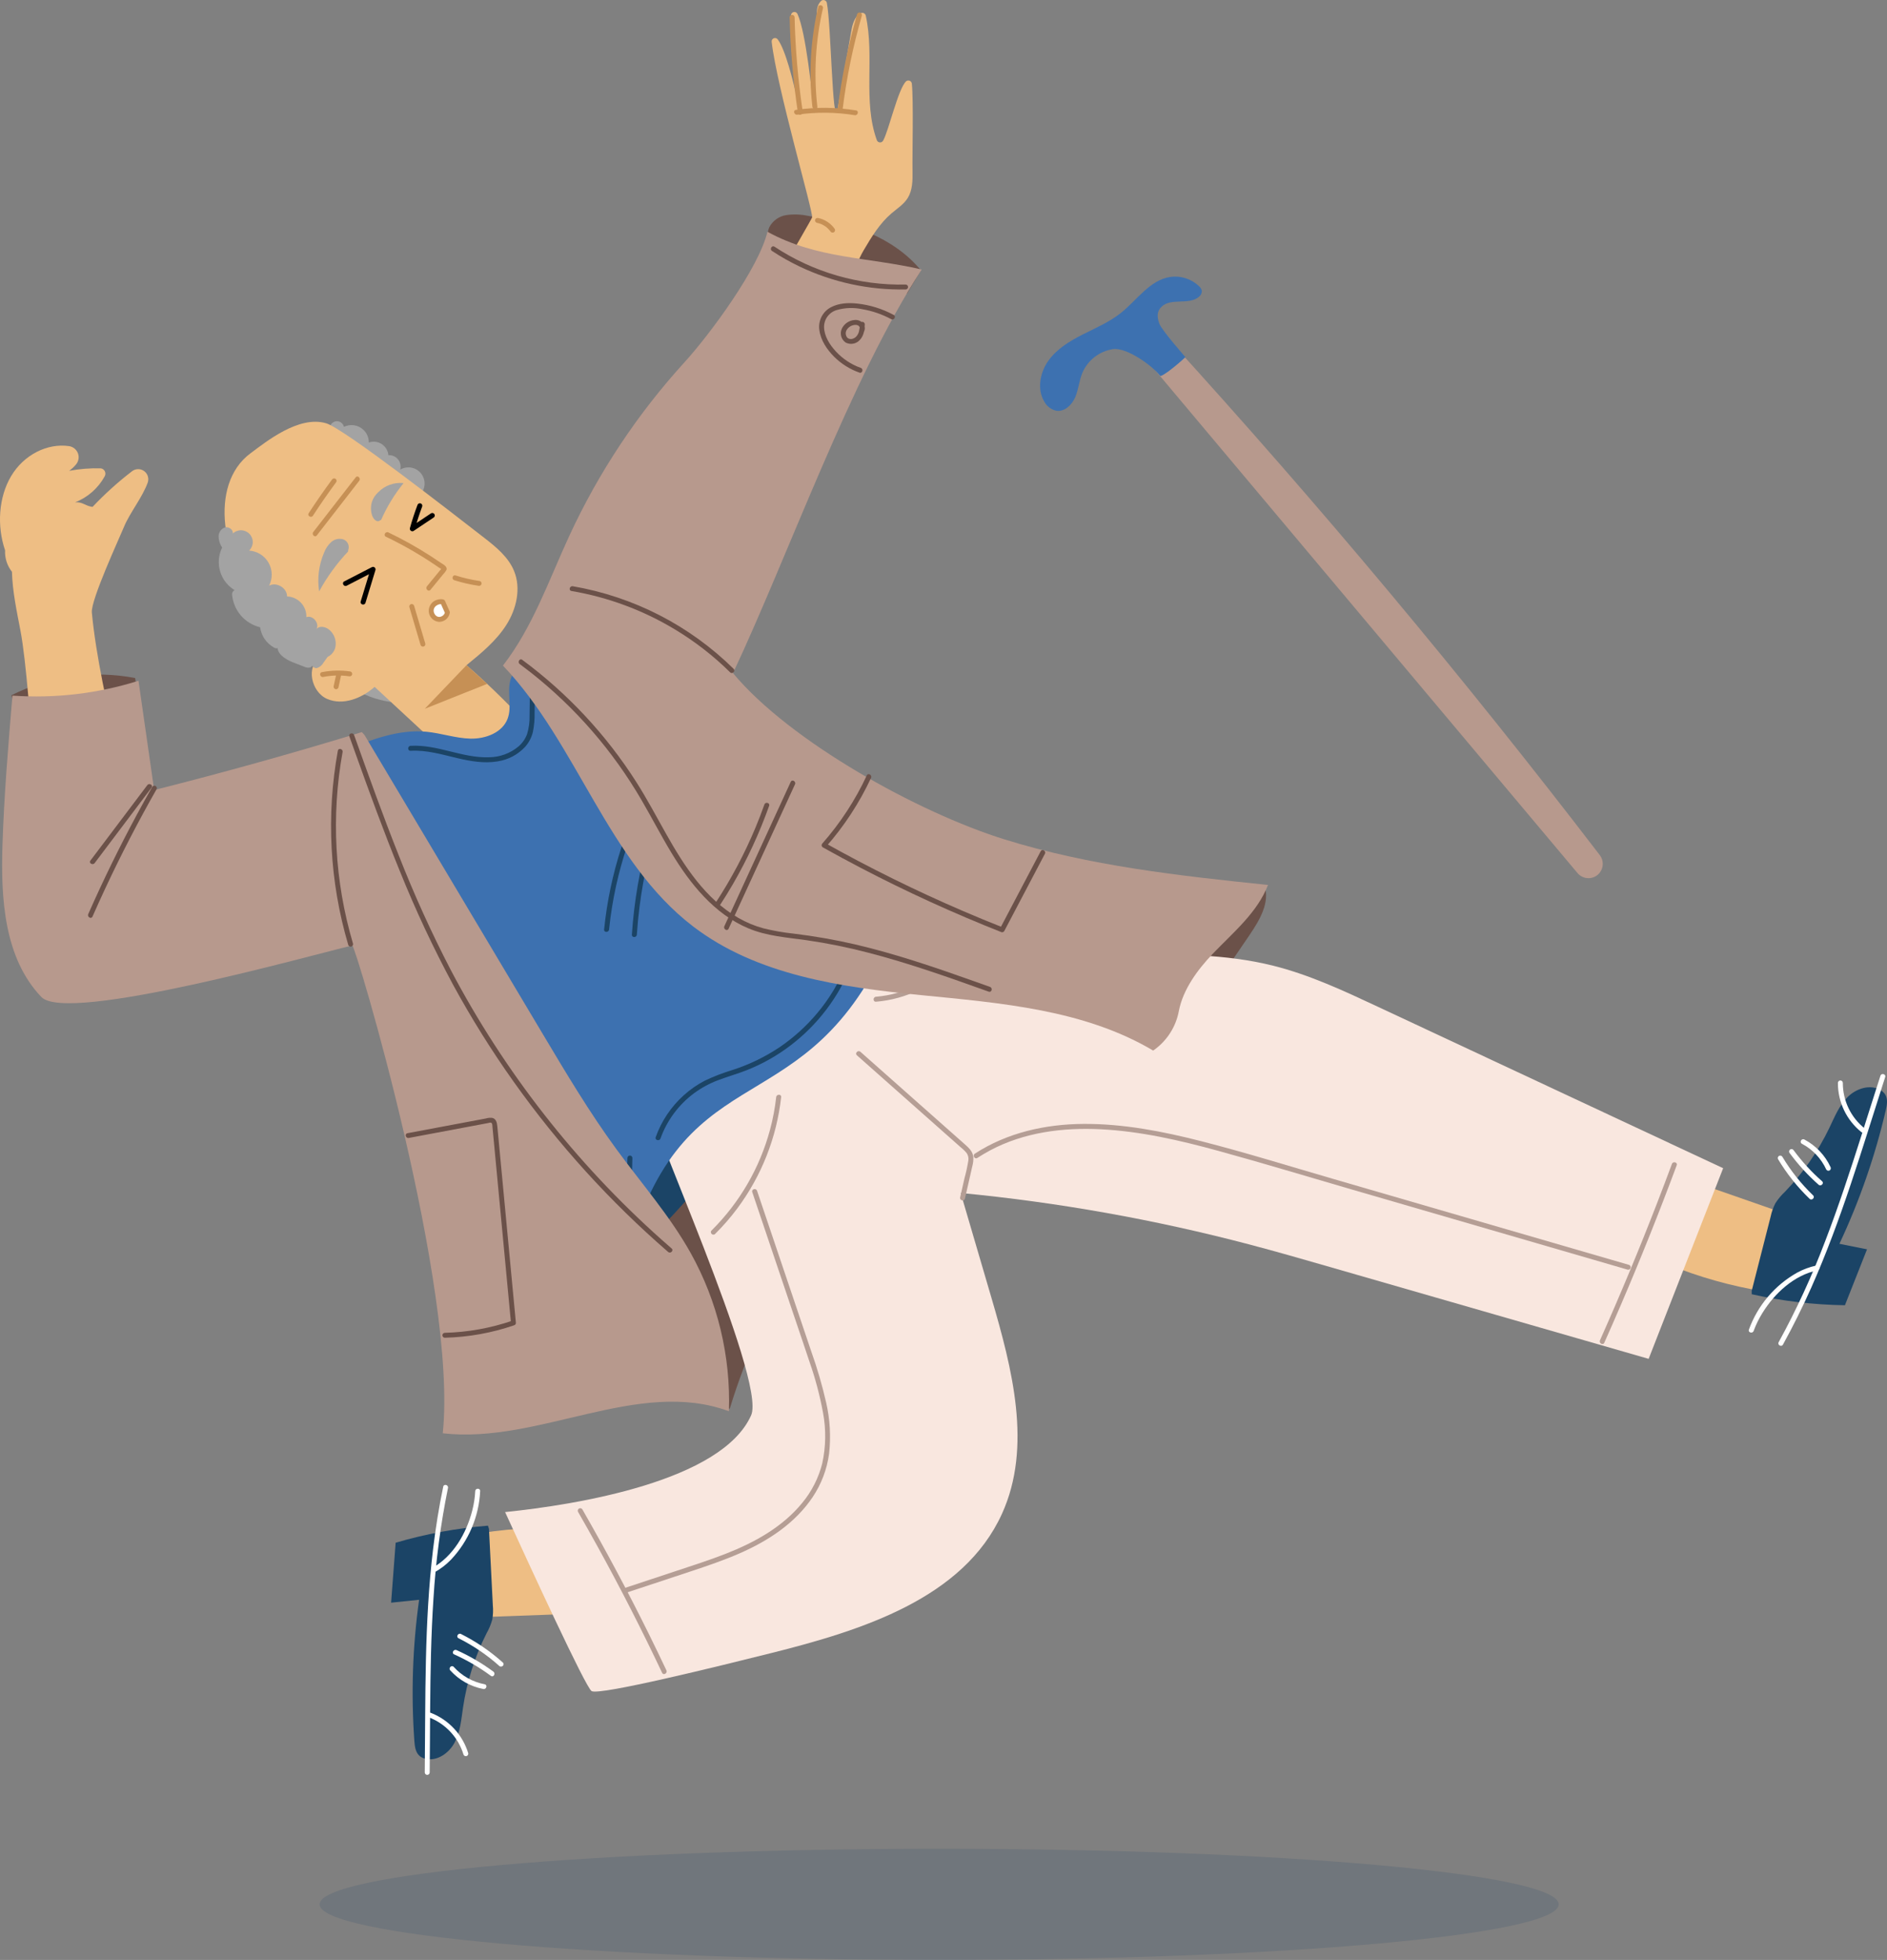<svg width="391" height="406" viewBox="0 0 391 406" fill="none" xmlns="http://www.w3.org/2000/svg">
<rect x="0" y="0" width="391" height="406" fill="#808080" stroke="none"/>
<g clip-path="url(#clip0_99_1125)">
<path d="M86.972 102.56C87.556 101.988 87.911 101.222 87.969 100.406C88.027 99.59 87.785 98.781 87.287 98.132C86.79 97.482 86.072 97.037 85.269 96.88C84.466 96.724 83.633 96.866 82.928 97.281C83.026 96.916 83.036 96.533 82.956 96.163C82.876 95.794 82.71 95.449 82.471 95.157C82.231 94.865 81.925 94.634 81.579 94.483C81.232 94.333 80.855 94.267 80.477 94.291C80.438 93.828 80.293 93.379 80.053 92.979C79.814 92.58 79.486 92.241 79.095 91.987C78.704 91.734 78.26 91.574 77.798 91.518C77.335 91.463 76.866 91.514 76.427 91.668C76.43 91.057 76.278 90.456 75.985 89.92C75.691 89.385 75.266 88.933 74.749 88.609C74.231 88.284 73.64 88.096 73.03 88.064C72.42 88.031 71.812 88.155 71.263 88.423C71.195 88.11 71.027 87.827 70.784 87.618C70.541 87.409 70.237 87.284 69.917 87.262C69.597 87.241 69.279 87.324 69.01 87.499C68.742 87.674 68.537 87.932 68.428 88.233C68.25 88.096 68.042 88.004 67.821 87.965C67.6 87.925 67.373 87.94 67.158 88.008C66.944 88.076 66.75 88.195 66.592 88.354C66.433 88.513 66.316 88.708 66.25 88.923C65.87 88.796 65.458 88.806 65.085 88.951C64.712 89.097 64.401 89.368 64.207 89.717C64.012 90.067 63.947 90.474 64.021 90.867C64.095 91.261 64.304 91.616 64.612 91.871C64.526 91.86 64.438 91.866 64.353 91.889C64.269 91.913 64.19 91.953 64.121 92.007C64.052 92.061 63.995 92.128 63.953 92.205C63.91 92.282 63.884 92.366 63.874 92.453C63.853 92.809 63.942 93.162 64.129 93.466C64.614 94.427 65.297 95.38 66.315 95.735C67.332 96.09 68.699 95.543 68.841 94.475C69.381 95.924 70.42 97.133 71.772 97.886C73.124 98.639 74.699 98.886 76.216 98.583C76.498 98.236 75.705 97.872 75.468 98.251C75.231 98.629 75.485 99.124 75.784 99.455C76.322 100.034 77.005 100.459 77.762 100.685C78.519 100.911 79.324 100.93 80.091 100.74C80.48 100.638 80.868 100.066 80.486 99.944C80.345 99.97 80.219 100.048 80.132 100.161C80.045 100.275 80.003 100.416 80.014 100.559C80.34 101.372 80.93 102.052 81.688 102.49C82.481 102.845 83.637 102.473 83.757 101.612C84.486 103.015 86.947 102.887 87.527 101.417L86.972 102.56Z" fill="#A3A3A3"/>
<path d="M262.011 183.435C263.184 186.955 260.997 190.627 258.909 193.693C254.585 200.042 250.262 206.39 245.938 212.738C238.791 206.383 230.917 200.896 222.479 196.392L262.011 183.435Z" fill="#6B5149"/>
<path d="M190.819 55.998C185.193 49.148 176.145 46.111 167.391 44.707C165.916 44.394 164.398 44.345 162.906 44.561C162.161 44.676 161.453 44.967 160.842 45.408C160.231 45.849 159.733 46.43 159.39 47.101C158.288 49.621 160.329 52.38 162.45 54.132C165.978 57.007 170.085 59.089 174.491 60.235C178.896 61.381 183.497 61.565 187.98 60.774L190.819 55.998Z" fill="#6B5149"/>
<path d="M28 140.451C19.296 138.791 10.287 140.046 2.368 144.021C2.63 145.113 2.891 146.204 3.152 147.296C3.158 147.487 3.203 147.674 3.286 147.847C3.369 148.019 3.488 148.171 3.634 148.295C3.78 148.418 3.95 148.509 4.134 148.562C4.317 148.616 4.51 148.629 4.699 148.603C12.752 149.231 21.069 149.828 28.712 147.219C28.932 147.144 29.224 147.087 29.357 147.278C29.489 147.469 29.03 147.671 29.072 147.442L28 140.451Z" fill="#6B5149"/>
<path d="M151.208 291.826C158.101 269.153 171.08 248.803 188.734 232.988C198.638 224.146 210.793 216.576 224.073 216.676C229.111 216.714 234.087 217.862 239.125 217.978C233.111 207.02 225.451 196.405 214.505 190.364C203.481 184.279 190.44 183.498 177.961 181.814C160.817 179.499 143.99 175.252 127.802 169.153C123.979 167.713 120.068 166.085 117.263 163.116C116.254 162.048 115.364 160.791 114.038 160.159C111.72 159.056 108.998 160.239 106.774 161.521C102.473 163.999 98.436 166.908 94.724 170.201C92.427 172.24 90.186 174.535 89.208 177.446C88.496 179.561 88.507 181.848 88.697 184.071C89.616 194.821 94.467 204.771 98.695 214.698C105.405 230.455 110.709 246.772 114.546 263.461C115.616 268.118 116.617 272.915 119.188 276.943C120.845 279.495 123.066 281.632 125.68 283.19C128.294 284.748 131.231 285.686 134.264 285.931L151.208 291.826Z" fill="#6B5149"/>
<path d="M86.629 145.179C82.844 146.06 78.892 145.357 75.269 143.745C71.644 142.133 68.317 139.643 65.166 136.906C67.703 132.41 70.671 128.171 74.027 124.248C75.87 130.778 81.876 133.891 85.223 139.437L86.629 145.179Z" fill="#A3A3A3"/>
<path d="M354.094 245.893C359.117 247.645 364.14 249.396 369.163 251.148C367.938 256.603 366.713 262.059 365.487 267.514C358.642 266.407 351.946 264.517 345.532 261.881C347.228 256.111 348.538 250.235 349.452 244.291L354.094 245.893Z" fill="#EEBE84"/>
<path d="M61.801 195.715C61.691 194.857 60.905 194.273 60.189 193.789C51.212 187.71 42.375 180.462 38.24 170.444C44.189 170.003 50.085 169.015 55.853 167.492C59.562 174.143 62.045 181.407 63.182 188.937C63.474 190.875 63.648 192.975 62.69 194.685L61.801 195.715Z" fill="#1B4466"/>
<path d="M113.239 334.499C107.923 334.69 102.606 334.882 97.29 335.073C96.449 329.546 95.608 324.018 94.768 318.49C101.548 317.037 108.473 316.367 115.407 316.494C115.923 322.485 116.838 328.436 118.146 334.305L113.239 334.499Z" fill="#EEBE84"/>
<path d="M129.572 261.601C140.764 251.149 150.665 239.396 159.064 226.591C154.055 216.856 147.719 207.863 140.238 199.868C134.033 212.631 130.195 226.414 128.912 240.546L129.572 261.601Z" fill="#1B4466"/>
<path d="M100.358 111.427C102.815 113.333 105.339 115.404 106.519 118.28C108.008 121.906 107.012 126.172 104.903 129.476C102.794 132.781 99.701 135.317 96.662 137.794C101.882 142.335 106.795 147.218 111.368 152.41C108.365 155.427 105.185 158.262 101.844 160.9C101.156 161.444 100.363 162.01 99.49 161.915C98.769 161.754 98.119 161.368 97.632 160.814C90.963 154.638 84.295 148.463 77.626 142.287C74.949 144.669 71.046 146.21 67.763 144.772C64.48 143.334 63.317 137.994 66.4 136.165C64.025 133.748 59.137 129.116 54.065 124.322C46.079 116.775 43.068 100.419 51.911 93.896C55.046 91.583 61.886 85.976 67.601 87.69C71.293 88.798 93.474 106.088 100.358 111.427Z" fill="#EEBE84"/>
<path d="M1.052 113.995C-0.651 109.006 -0.322 103.06 2.298 98.64C4.918 94.221 9.793 91.754 14.321 92.417C14.73 92.48 15.116 92.651 15.437 92.912C15.758 93.173 16.004 93.515 16.149 93.903C16.294 94.291 16.333 94.711 16.262 95.118C16.19 95.526 16.011 95.908 15.743 96.223C15.327 96.717 14.852 97.157 14.328 97.535C16.494 97.129 18.698 96.956 20.9 97.018C21.081 97.046 21.252 97.119 21.398 97.229C21.544 97.339 21.661 97.484 21.738 97.65C21.815 97.815 21.85 97.998 21.839 98.18C21.829 98.363 21.774 98.54 21.679 98.696C20.333 101.141 18.173 103.038 15.574 104.057C17.126 103.922 17.63 104.8 19.175 105.007C21.715 102.317 24.466 99.834 27.404 97.584C27.764 97.323 28.198 97.183 28.643 97.185C29.088 97.187 29.52 97.33 29.878 97.595C30.236 97.859 30.5 98.23 30.633 98.655C30.765 99.079 30.759 99.535 30.615 99.956C29.49 103.074 26.891 106.224 25.698 109.125C24.715 111.518 18.791 124.305 19.031 126.88C20.674 144.57 28.968 172.119 28.788 172.267C45.831 166.219 78.912 155.109 78.912 155.109C77.689 162.96 76.239 183.324 72.859 184.091C61.483 186.673 50.106 189.254 38.729 191.836C29.276 193.981 17.57 195.403 11.539 187.817C7.65 182.924 6.703 143.515 4.23 130.594C3.465 126.595 2.583 122.488 2.477 118.445C1.478 117.184 0.971 115.602 1.052 113.995Z" fill="#EEBE84"/>
<path d="M115.334 138.661C117.656 133.295 128.062 114.95 138.992 95.906C153.127 71.275 168.186 45.472 168.272 45.04C168.512 43.824 160.964 18.094 159.892 8.635C159.878 8.482 159.915 8.328 159.998 8.199C160.08 8.069 160.203 7.97 160.348 7.917C160.492 7.865 160.65 7.862 160.797 7.908C160.943 7.955 161.07 8.049 161.158 8.175C162.727 10.237 164.382 16.829 165.229 20.785C164.33 15.649 163.575 7.004 163.904 3.101C163.922 2.947 163.991 2.803 164.1 2.692C164.209 2.581 164.352 2.509 164.506 2.488C164.66 2.466 164.817 2.497 164.952 2.574C165.087 2.651 165.193 2.77 165.253 2.913C167.003 6.732 168.267 19.363 168.69 23.49C168.716 24.605 168.857 6.669 169.306 1.926C169.376 1.252 169.683 0.625 170.171 0.155C170.27 0.08 170.386 0.031 170.509 0.013C170.631 -0.005 170.757 0.009 170.873 0.053C170.989 0.097 171.091 0.17 171.171 0.266C171.251 0.361 171.305 0.474 171.328 0.596C172.203 4.967 172.479 26.355 173.496 22.905L176.477 5.973C176.723 4.674 177.329 3.101 178.437 2.701C178.535 2.668 178.639 2.656 178.743 2.666C178.846 2.676 178.946 2.708 179.036 2.759C179.127 2.81 179.205 2.879 179.267 2.963C179.328 3.046 179.372 3.142 179.394 3.243C181.267 11.736 178.742 20.9 181.682 29.02C181.726 29.148 181.805 29.261 181.91 29.346C182.015 29.431 182.142 29.485 182.277 29.501C182.411 29.517 182.547 29.494 182.67 29.436C182.792 29.378 182.895 29.286 182.967 29.172C184.131 27.198 186.076 18.435 187.736 16.856C187.837 16.767 187.96 16.708 188.092 16.686C188.225 16.663 188.361 16.677 188.486 16.726C188.611 16.776 188.719 16.859 188.8 16.967C188.88 17.074 188.93 17.202 188.942 17.336C189.308 21.066 189.017 31.759 189.082 35.495C189.115 37.407 189.08 39.424 188.085 41.022C187.262 42.343 185.889 43.201 184.705 44.214C182.272 46.293 180.588 49.085 178.961 51.839C174.438 59.493 171.256 80.509 161.739 103.228C154.439 120.656 141.413 139.016 133.291 153.54C131.814 156.181 112.881 144.33 115.334 138.661Z" fill="#EEBE84"/>
<path d="M134.052 227.261C133.162 229.505 158.933 285.774 155.64 293.178C149.57 306.825 119.525 311.711 104.66 313.225C109.802 324.445 121.351 349.575 122.585 350.312C124.192 351.271 149.205 345.09 159.785 342.439C178.511 337.748 199.625 331.153 207.614 313.585C213.944 299.668 209.723 283.471 205.421 268.801C203.301 261.576 201.182 254.351 199.063 247.126C219.298 249.066 239.343 252.643 258.999 257.822C264.525 259.279 270.016 260.861 275.507 262.443C297.542 268.791 319.576 275.139 341.611 281.487C346.757 268.323 351.903 255.16 357.049 241.996C333.168 230.832 309.287 219.667 285.405 208.503C278.401 205.228 271.343 201.934 263.842 200.053C253.855 197.549 243.426 197.632 233.13 197.73C213.297 197.918 193.464 198.106 173.631 198.294C173.631 198.294 134.677 225.687 134.052 227.261Z" fill="#F9E7DF"/>
<path d="M129.283 105.555C139.689 114.392 136.609 108.51 147.802 116.329C142.267 122.678 150.987 143.562 146.188 150.485C159.044 163.489 168.841 186.01 182.936 197.661C165.084 234.036 140.709 217.565 129.379 262.519C117.093 243.47 99.676 203.341 85.841 185.385C74.147 191.671 75.344 195.156 62.09 195.945C60.269 186.203 44.178 176.684 42.357 166.942C52.13 163.068 61.902 159.194 71.674 155.32C77.017 153.202 82.61 151.045 88.333 151.581C91.415 151.87 94.403 152.937 97.497 153.008C100.591 153.079 104.061 151.789 105.173 148.902C106.123 146.435 105.078 143.604 105.718 141.038C106.236 138.96 107.782 137.321 109.226 135.739C117.443 126.728 124.092 116.406 128.898 105.199L129.283 105.555Z" fill="#3D71B0"/>
<path d="M96.662 137.794L88.022 146.822L100.946 141.664L96.662 137.794Z" fill="#C69055"/>
<path d="M72.331 140.092C70.55 139.835 68.738 139.881 66.973 140.231C66.326 140.359 66.049 139.366 66.699 139.238C68.646 138.855 70.643 138.808 72.605 139.1C72.736 139.137 72.848 139.224 72.915 139.342C72.982 139.461 73 139.601 72.965 139.733C72.925 139.862 72.838 139.972 72.72 140.039C72.602 140.106 72.463 140.125 72.331 140.092Z" fill="#C69055"/>
<path d="M70.666 139.947C70.488 140.764 70.31 141.581 70.132 142.398C70.095 142.529 70.008 142.64 69.889 142.708C69.771 142.775 69.63 142.793 69.499 142.758C69.369 142.719 69.259 142.631 69.192 142.513C69.125 142.395 69.106 142.256 69.139 142.125L69.673 139.673C69.711 139.542 69.798 139.431 69.916 139.364C70.035 139.296 70.175 139.278 70.307 139.314C70.437 139.353 70.547 139.44 70.614 139.558C70.681 139.676 70.7 139.815 70.666 139.947Z" fill="#C69055"/>
<path d="M29.596 172.95C30.246 176.823 29.759 180.801 28.194 184.402C27.931 185.009 27.043 184.485 27.304 183.883C28.75 180.528 29.201 176.828 28.603 173.224C28.494 172.576 29.487 172.297 29.596 172.95Z" fill="#C69055"/>
<path d="M80.473 110.29C83.477 111.728 86.387 113.354 89.187 115.156C89.88 115.604 90.567 116.062 91.247 116.531C91.747 116.876 92.805 117.333 92.491 118.1C92.296 118.441 92.054 118.754 91.773 119.03C91.487 119.38 91.201 119.73 90.915 120.08C90.342 120.78 89.769 121.48 89.197 122.18C88.778 122.694 88.053 121.962 88.469 121.452C88.988 120.818 89.506 120.183 90.025 119.549C90.276 119.243 90.526 118.936 90.776 118.63C90.902 118.477 91.027 118.324 91.152 118.171C91.265 118.033 91.513 117.826 91.544 117.643C91.561 117.775 91.579 117.907 91.596 118.04C91.49 117.852 91.099 117.678 90.924 117.556C90.683 117.389 90.442 117.223 90.2 117.059C89.759 116.76 89.315 116.465 88.868 116.175C87.907 115.552 86.933 114.95 85.947 114.369C83.996 113.22 81.998 112.157 79.954 111.179C79.356 110.893 79.878 110.005 80.473 110.29Z" fill="#C69055"/>
<path d="M92.696 126.851C92.66 127.086 92.576 127.31 92.448 127.51C92.321 127.71 92.153 127.882 91.955 128.013C91.758 128.145 91.535 128.234 91.301 128.275C91.067 128.316 90.827 128.307 90.597 128.25C90.142 128.093 89.766 127.766 89.548 127.337C89.329 126.909 89.285 126.412 89.425 125.952C89.597 125.502 89.922 125.127 90.344 124.894C90.766 124.661 91.256 124.584 91.729 124.677L92.696 126.851Z" fill="white"/>
<path d="M93.212 126.851C93.147 127.398 92.881 127.902 92.467 128.266C92.052 128.629 91.518 128.827 90.967 128.821C90.416 128.781 89.897 128.543 89.507 128.153C89.116 127.762 88.879 127.244 88.84 126.693C88.806 126.146 88.96 125.604 89.277 125.158C89.594 124.711 90.055 124.386 90.583 124.238C90.844 124.155 91.117 124.116 91.391 124.122C91.675 124.13 92.022 124.155 92.178 124.427C92.278 124.601 92.346 124.803 92.427 124.986C92.665 125.521 92.903 126.056 93.142 126.591C93.206 126.71 93.223 126.849 93.189 126.98C93.155 127.111 93.072 127.224 92.957 127.295C92.839 127.363 92.698 127.382 92.567 127.347C92.435 127.313 92.322 127.228 92.252 127.111C91.93 126.386 91.607 125.661 91.285 124.937C91.387 125.015 91.49 125.094 91.592 125.173C91.561 125.167 91.529 125.16 91.496 125.155C91.521 125.159 91.588 125.16 91.488 125.157C91.423 125.154 91.359 125.15 91.294 125.151C91.237 125.153 91.181 125.156 91.124 125.163C91.041 125.172 91.199 125.148 91.117 125.166C91.077 125.174 91.037 125.181 90.998 125.191C90.942 125.204 90.888 125.22 90.833 125.238C90.802 125.248 90.772 125.26 90.742 125.271C90.663 125.3 90.805 125.24 90.73 125.276C90.612 125.332 90.5 125.397 90.393 125.47C90.324 125.517 90.445 125.426 90.381 125.478C90.356 125.498 90.331 125.519 90.307 125.541C90.265 125.579 90.225 125.618 90.186 125.659C90.173 125.674 90.059 125.816 90.113 125.741C90.071 125.8 90.032 125.861 89.997 125.924C89.985 125.946 89.921 126.082 89.956 125.997C89.932 126.057 89.911 126.117 89.895 126.179C89.886 126.211 89.855 126.376 89.869 126.272C89.861 126.334 89.857 126.397 89.857 126.459C89.856 126.522 89.861 126.584 89.865 126.646C89.866 126.668 89.882 126.745 89.865 126.649C89.87 126.68 89.876 126.711 89.882 126.742C89.894 126.795 89.908 126.848 89.925 126.901C89.934 126.931 89.945 126.96 89.955 126.99C89.961 127.009 90.005 127.105 89.965 127.02C90.017 127.126 90.075 127.228 90.141 127.325C90.185 127.393 90.094 127.271 90.145 127.333C90.159 127.351 90.175 127.369 90.19 127.387C90.236 127.439 90.287 127.487 90.338 127.535C90.347 127.545 90.422 127.607 90.375 127.569C90.328 127.532 90.405 127.59 90.416 127.598C90.461 127.628 90.507 127.656 90.555 127.682C90.582 127.697 90.61 127.711 90.638 127.724C90.556 127.685 90.626 127.719 90.645 127.725C90.713 127.746 90.78 127.764 90.849 127.782C90.927 127.802 90.769 127.776 90.85 127.784C90.874 127.786 90.897 127.788 90.92 127.79C90.983 127.793 91.044 127.789 91.106 127.789C91.126 127.789 91.209 127.778 91.109 127.792C91.139 127.787 91.17 127.781 91.201 127.775C91.262 127.762 91.322 127.746 91.382 127.727C91.412 127.717 91.441 127.706 91.47 127.695C91.382 127.728 91.48 127.691 91.498 127.681C91.561 127.649 91.623 127.616 91.682 127.577C91.709 127.56 91.734 127.543 91.76 127.525C91.701 127.566 91.758 127.527 91.785 127.503C91.838 127.457 91.888 127.409 91.936 127.357C91.957 127.334 91.977 127.311 91.996 127.287C91.963 127.327 91.978 127.314 91.999 127.28C92.036 127.22 92.073 127.162 92.105 127.101C92.112 127.088 92.149 127 92.126 127.057C92.103 127.117 92.144 127 92.147 126.988C92.156 126.959 92.164 126.929 92.171 126.899C92.177 126.874 92.194 126.74 92.182 126.851C92.186 126.715 92.241 126.587 92.337 126.491C92.433 126.395 92.561 126.34 92.697 126.336C92.833 126.337 92.964 126.391 93.06 126.488C93.156 126.584 93.211 126.715 93.212 126.851Z" fill="#C69055"/>
<path d="M74.738 124.597C75.428 122.33 76.119 120.063 76.809 117.796C77.061 117.99 77.314 118.184 77.566 118.378L71.843 121.328C71.254 121.631 70.733 120.743 71.323 120.439C73.231 119.456 75.138 118.472 77.046 117.489C77.135 117.44 77.236 117.419 77.336 117.426C77.437 117.434 77.534 117.471 77.614 117.533C77.694 117.594 77.754 117.678 77.788 117.773C77.822 117.869 77.826 117.972 77.802 118.07C77.112 120.337 76.422 122.604 75.731 124.871C75.539 125.503 74.544 125.233 74.738 124.597Z" fill="black"/>
<path d="M89.838 107.221C88.457 108.143 87.076 109.065 85.695 109.986C85.606 110.036 85.505 110.058 85.404 110.05C85.303 110.042 85.206 110.005 85.126 109.944C85.046 109.882 84.985 109.798 84.952 109.702C84.918 109.607 84.914 109.503 84.938 109.405C85.386 107.789 85.906 106.196 86.497 104.625C86.536 104.496 86.624 104.386 86.742 104.319C86.86 104.253 86.999 104.233 87.13 104.266C87.261 104.303 87.373 104.39 87.44 104.509C87.507 104.627 87.525 104.768 87.49 104.899C86.899 106.468 86.38 108.062 85.931 109.679C85.679 109.485 85.427 109.291 85.175 109.098C86.556 108.176 87.937 107.254 89.318 106.333C89.436 106.264 89.576 106.245 89.708 106.279C89.84 106.314 89.953 106.4 90.022 106.517C90.091 106.635 90.11 106.776 90.076 106.908C90.041 107.04 89.956 107.152 89.838 107.221Z" fill="black"/>
<path d="M72.129 114.239C69.781 116.726 67.763 119.506 66.126 122.509C65.711 119.791 66.065 117.012 67.147 114.484C67.465 113.638 67.979 112.88 68.648 112.272C68.986 111.973 69.396 111.768 69.838 111.676C70.28 111.584 70.738 111.608 71.168 111.748C71.588 111.909 71.927 112.231 72.111 112.641C72.295 113.052 72.309 113.519 72.15 113.94L72.129 114.239Z" fill="#A3A3A3"/>
<path d="M78.965 107.716C80.173 104.973 81.739 102.403 83.624 100.072C82.657 99.971 81.68 100.091 80.767 100.422C79.853 100.754 79.027 101.289 78.35 101.986C77.772 102.51 77.338 103.172 77.087 103.91C76.785 104.868 76.799 105.897 77.127 106.846C77.483 107.775 78.281 108.297 78.766 107.769L78.965 107.716Z" fill="#A3A3A3"/>
<path d="M177.107 23.86C173.163 23.22 169.145 23.185 165.19 23.755C164.542 23.848 164.262 22.857 164.916 22.762C169.052 22.162 173.256 22.197 177.381 22.867C178.034 22.973 177.757 23.965 177.107 23.86Z" fill="#C69055"/>
<path d="M172.072 47.94C172.049 47.907 172.026 47.874 172.002 47.842C171.992 47.829 171.925 47.744 171.979 47.812C171.934 47.756 171.888 47.7 171.84 47.645C171.74 47.53 171.635 47.419 171.524 47.314C171.413 47.208 171.298 47.108 171.178 47.013C171.109 46.958 171.272 47.081 171.148 46.991C171.122 46.972 171.096 46.953 171.07 46.934C171.004 46.887 170.937 46.842 170.87 46.799C170.748 46.721 170.623 46.648 170.494 46.58C170.423 46.543 170.351 46.507 170.278 46.473C170.249 46.459 170.22 46.446 170.19 46.433C170.05 46.37 170.24 46.452 170.158 46.419C169.866 46.302 169.564 46.213 169.257 46.152C169.125 46.115 169.014 46.028 168.946 45.909C168.879 45.791 168.861 45.65 168.897 45.519C168.936 45.389 169.024 45.279 169.141 45.212C169.259 45.145 169.399 45.126 169.53 45.159C170.921 45.448 172.148 46.257 172.961 47.42C173.03 47.538 173.049 47.679 173.014 47.81C172.979 47.942 172.894 48.055 172.777 48.125C172.658 48.19 172.519 48.207 172.387 48.173C172.256 48.139 172.143 48.055 172.072 47.94Z" fill="#C69055"/>
<path d="M178.582 3.227C176.766 9.532 175.441 15.968 174.619 22.477C174.537 23.126 173.506 23.134 173.589 22.477C174.416 15.876 175.753 9.348 177.589 2.953C177.629 2.825 177.717 2.719 177.834 2.655C177.951 2.591 178.089 2.575 178.218 2.61C178.346 2.646 178.456 2.73 178.524 2.845C178.592 2.96 178.613 3.097 178.582 3.227Z" fill="#C69055"/>
<path d="M170.519 1.72C168.98 8.399 168.587 15.291 169.358 22.101C169.432 22.759 168.401 22.753 168.328 22.101C167.554 15.198 167.959 8.214 169.526 1.446C169.675 0.801 170.669 1.074 170.519 1.72Z" fill="#C69055"/>
<path d="M164.649 3.58C164.797 10.125 165.359 16.655 166.331 23.129C166.428 23.777 165.436 24.057 165.338 23.403C164.348 16.838 163.774 10.217 163.619 3.58C163.624 3.447 163.68 3.32 163.776 3.228C163.872 3.135 164.001 3.083 164.134 3.083C164.268 3.083 164.396 3.135 164.492 3.228C164.588 3.32 164.644 3.447 164.649 3.58Z" fill="#C69055"/>
<path d="M147.873 97.258C147.902 98.632 147.605 99.993 147.007 101.231C146.408 102.468 145.525 103.546 144.43 104.376C144.312 104.444 144.172 104.463 144.04 104.428C143.908 104.394 143.795 104.309 143.725 104.191C143.66 104.073 143.642 103.934 143.676 103.802C143.711 103.671 143.794 103.558 143.91 103.487C144.852 102.751 145.609 101.804 146.118 100.722C146.628 99.64 146.876 98.454 146.843 97.258C146.848 97.125 146.904 96.999 147 96.906C147.096 96.813 147.224 96.761 147.358 96.761C147.491 96.761 147.62 96.813 147.716 96.906C147.812 96.999 147.868 97.125 147.873 97.258Z" fill="#C69055"/>
<path d="M137.126 168.164C134.91 174.554 133.363 181.158 132.511 187.868C132.27 189.777 132.086 191.693 131.959 193.614C131.915 194.272 130.885 194.276 130.929 193.614C131.382 186.8 132.539 180.052 134.382 173.476C134.91 171.597 135.494 169.735 136.133 167.89C136.348 167.268 137.344 167.535 137.126 168.164Z" fill="#1B4466"/>
<path d="M131.388 171.268C129.298 176.579 127.775 182.097 126.846 187.729C126.582 189.329 126.369 190.937 126.206 192.551C126.139 193.204 125.109 193.211 125.176 192.551C125.757 186.799 126.949 181.126 128.731 175.626C129.238 174.065 129.793 172.521 130.395 170.994C130.635 170.384 131.631 170.65 131.388 171.268Z" fill="#1B4466"/>
<path d="M124.415 127.773C128.213 130.537 132.066 133.241 135.785 136.112C138.955 138.56 142.004 141.218 144.415 144.44C145.777 146.246 146.867 148.243 147.649 150.366C147.876 150.99 146.881 151.258 146.656 150.64C143.892 143.048 136.893 138.121 130.622 133.557C128.38 131.925 126.137 130.294 123.895 128.662C123.365 128.276 123.878 127.383 124.415 127.773Z" fill="#1B4466"/>
<path d="M73.587 162.705C75.897 165.676 77.224 169.199 78.992 172.487C79.837 174.045 80.817 175.525 81.921 176.911C82.993 178.269 84.116 179.588 85.113 181.003C86.255 182.542 87.093 184.284 87.582 186.136C87.736 186.78 86.743 187.055 86.589 186.41C85.804 183.117 83.502 180.537 81.445 177.957C80.335 176.602 79.335 175.16 78.454 173.645C77.557 172.055 76.797 170.394 75.995 168.756C75.134 166.879 74.084 165.095 72.859 163.432C72.457 162.916 73.181 162.182 73.587 162.705Z" fill="#1B4466"/>
<path d="M48.117 167.273C50.632 170.707 53.313 174.01 56.16 177.183C58.784 180.105 61.656 182.814 64.132 185.866C65.508 187.519 66.685 189.327 67.639 191.255C67.923 191.85 67.036 192.373 66.749 191.775C65.079 188.284 62.485 185.394 59.84 182.614C57.003 179.633 54.209 176.629 51.601 173.443C50.092 171.599 48.634 169.716 47.227 167.792C46.835 167.257 47.729 166.743 48.117 167.273Z" fill="#1B4466"/>
<path d="M110.889 138.585C110.85 141.571 110.811 144.557 110.772 147.542C110.809 148.907 110.693 150.271 110.425 151.609C110.15 152.746 109.605 153.801 108.836 154.683C107.33 156.316 105.313 157.387 103.116 157.719C100.313 158.192 97.469 157.688 94.736 157.043C91.558 156.293 88.378 155.335 85.076 155.527C84.414 155.566 84.416 154.536 85.076 154.498C90.654 154.173 95.821 157.086 101.382 156.867C103.608 156.84 105.755 156.043 107.46 154.612C108.248 153.924 108.852 153.049 109.216 152.068C109.592 150.835 109.766 149.549 109.731 148.261C109.789 145.036 109.817 141.81 109.859 138.585C109.864 138.452 109.92 138.325 110.016 138.232C110.112 138.14 110.241 138.088 110.374 138.088C110.508 138.088 110.636 138.14 110.732 138.232C110.828 138.325 110.885 138.452 110.889 138.585Z" fill="#1B4466"/>
<path d="M176.351 200.071C173.741 206.603 169.405 212.302 163.805 216.561C161.023 218.686 157.958 220.415 154.7 221.698C152.738 222.469 150.703 223.031 148.735 223.786C146.988 224.449 145.339 225.344 143.833 226.449C140.631 228.822 138.204 232.09 136.858 235.84C136.638 236.46 135.643 236.193 135.865 235.566C137.053 232.23 139.056 229.242 141.692 226.876C143.019 225.681 144.494 224.661 146.081 223.841C147.954 222.953 149.892 222.208 151.878 221.614C155.325 220.497 158.599 218.905 161.606 216.884C164.496 214.909 167.101 212.545 169.347 209.859C171.875 206.848 173.905 203.451 175.358 199.798C175.599 199.188 176.595 199.454 176.351 200.071Z" fill="#1B4466"/>
<path d="M131.037 239.866C130.934 243.956 130.831 248.045 130.727 252.134C130.723 252.267 130.666 252.393 130.57 252.486C130.474 252.579 130.346 252.631 130.212 252.631C130.079 252.631 129.95 252.579 129.854 252.486C129.758 252.393 129.702 252.267 129.697 252.134C129.801 248.045 129.904 243.956 130.007 239.866C130.012 239.733 130.068 239.607 130.164 239.514C130.261 239.421 130.389 239.369 130.522 239.369C130.656 239.369 130.784 239.421 130.88 239.514C130.976 239.607 131.033 239.733 131.037 239.866Z" fill="#1B4466"/>
<path d="M347.426 241.384C343.832 251.073 339.996 260.668 335.917 270.168C334.769 272.841 333.603 275.504 332.418 278.16C332.148 278.764 331.26 278.241 331.528 277.64C335.703 268.284 339.641 258.826 343.342 249.268C344.391 246.556 345.422 243.837 346.433 241.11C346.661 240.494 347.657 240.761 347.426 241.384Z" fill="#B59E95"/>
<path d="M178.286 217.881C182.382 221.509 186.477 225.137 190.573 228.765C192.62 230.579 194.668 232.393 196.716 234.207C197.74 235.115 198.764 236.022 199.788 236.928C200.663 237.704 201.567 238.463 201.683 239.706C201.71 240.345 201.637 240.985 201.465 241.602C201.294 242.365 201.119 243.127 200.945 243.89C200.611 245.361 200.277 246.832 199.943 248.303C199.796 248.949 198.803 248.675 198.95 248.029L199.841 244.106C200.174 242.899 200.442 241.674 200.644 240.438C200.736 239.908 200.625 239.362 200.334 238.909C199.96 238.443 199.532 238.022 199.059 237.657C198.078 236.787 197.097 235.918 196.116 235.049C192.148 231.534 188.181 228.019 184.213 224.505C181.994 222.539 179.776 220.574 177.558 218.609C177.061 218.169 177.791 217.443 178.286 217.881Z" fill="#B59E95"/>
<path d="M161.861 227.272C160.933 235.633 157.793 243.595 152.765 250.339C151.368 252.211 149.833 253.975 148.172 255.617C147.7 256.083 146.972 255.356 147.444 254.889C153.255 249.124 157.435 241.923 159.557 234.019C160.153 231.806 160.579 229.55 160.831 227.272C160.903 226.621 161.933 226.614 161.861 227.272Z" fill="#B59E95"/>
<path d="M197.891 199.484C193.639 204.129 187.787 206.995 181.51 207.506C180.849 207.561 180.853 206.531 181.51 206.476C187.515 205.968 193.106 203.21 197.162 198.756C197.611 198.266 198.337 198.995 197.891 199.484Z" fill="#B59E95"/>
<path d="M156.868 246.675C159.363 254.068 161.858 261.46 164.353 268.852C165.601 272.548 166.849 276.245 168.096 279.941C169.334 283.407 170.365 286.944 171.182 290.533C171.987 294.008 172.193 297.595 171.792 301.139C171.359 304.363 170.189 307.445 168.374 310.146C164.757 315.536 159.185 319.181 153.325 321.748C150.031 323.191 146.625 324.35 143.214 325.481C139.569 326.69 135.923 327.897 132.277 329.102C131.36 329.405 130.443 329.709 129.526 330.012C128.895 330.221 128.624 329.227 129.252 329.019C132.893 327.814 136.534 326.609 140.175 325.404C143.55 324.287 146.941 323.202 150.255 321.91C156.267 319.566 162.123 316.373 166.253 311.293C168.215 308.916 169.622 306.133 170.374 303.146C171.135 299.681 171.187 296.098 170.53 292.613C169.872 289.049 168.94 285.542 167.742 282.122C166.557 278.539 165.332 274.968 164.125 271.392C161.676 264.135 159.226 256.877 156.776 249.62C156.476 248.73 156.175 247.839 155.875 246.949C155.662 246.32 156.657 246.05 156.868 246.675Z" fill="#B59E95"/>
<path d="M120.665 312.665C125.538 321.145 130.142 329.77 134.478 338.542C135.701 341.019 136.903 343.506 138.082 346.004C138.364 346.6 137.476 347.123 137.193 346.524C133.016 337.682 128.566 328.976 123.842 320.406C122.508 317.987 121.153 315.58 119.776 313.185C119.712 313.067 119.697 312.93 119.733 312.801C119.769 312.673 119.854 312.563 119.969 312.496C120.085 312.428 120.222 312.408 120.351 312.44C120.481 312.472 120.594 312.553 120.665 312.665Z" fill="#B59E95"/>
<path d="M337.258 263.009C327.726 260.24 318.194 257.47 308.663 254.701C299.088 251.919 289.513 249.137 279.937 246.356C270.767 243.691 261.619 240.92 252.409 238.393C244.465 236.213 236.346 234.345 228.093 233.928C220.219 233.531 212.152 234.563 205.124 238.322C204.234 238.799 203.367 239.316 202.52 239.865C201.963 240.227 201.446 239.336 202 238.976C208.697 234.631 216.591 232.868 224.506 232.818C232.751 232.765 240.942 234.364 248.9 236.397C258.022 238.727 267.031 241.534 276.071 244.16C285.689 246.954 295.307 249.749 304.925 252.543C314.586 255.35 324.248 258.157 333.909 260.964C335.117 261.314 336.324 261.665 337.532 262.016C337.66 262.056 337.767 262.144 337.83 262.261C337.894 262.378 337.91 262.516 337.875 262.645C337.839 262.773 337.755 262.883 337.64 262.951C337.525 263.019 337.388 263.04 337.258 263.009Z" fill="#B59E95"/>
<path opacity="0.16" d="M66.23 394.488C66.23 400.846 123.703 406 194.6 406C265.497 406 322.971 400.846 322.971 394.488C322.971 388.131 265.498 382.977 194.6 382.977C123.703 382.977 66.23 388.131 66.23 394.488Z" fill="#1B4466"/>
<path d="M362.964 267.401C364.27 262.284 365.577 257.167 366.884 252.05C367.086 251.08 367.418 250.14 367.869 249.257C368.43 248.383 369.098 247.581 369.857 246.872C373.615 242.976 376.724 238.503 379.064 233.623C380.141 231.374 381.094 228.985 382.864 227.228C384.634 225.472 387.526 224.536 389.663 225.822C390.036 226.035 390.357 226.331 390.6 226.686C391.221 227.643 390.998 228.897 390.739 230.008C388.517 239.534 385.3 248.801 381.139 257.654C383.046 258.035 384.953 258.415 386.859 258.796C385.333 262.659 383.808 266.521 382.282 270.384C375.783 270.285 369.311 269.52 362.968 268.101L362.964 267.401Z" fill="#1B4466"/>
<path d="M390.622 223.114C388.234 230.521 385.956 237.965 383.478 245.344C381.046 252.585 378.41 259.763 375.302 266.744C373.515 270.758 371.56 274.69 369.437 278.542C369.118 279.116 368.237 278.602 368.556 278.028C372.261 271.263 375.49 264.248 378.218 257.034C380.967 249.881 383.352 242.596 385.677 235.297C386.998 231.146 388.301 226.989 389.638 222.842C389.838 222.22 390.824 222.486 390.622 223.114Z" fill="white"/>
<path d="M374.96 248.332C372.43 245.899 370.234 243.142 368.43 240.132C368.367 240.016 368.352 239.88 368.388 239.752C368.424 239.625 368.508 239.517 368.622 239.45C368.736 239.383 368.872 239.363 369.001 239.395C369.129 239.426 369.24 239.506 369.311 239.618C371.071 242.552 373.213 245.24 375.681 247.611C376.156 248.066 375.434 248.787 374.96 248.332Z" fill="white"/>
<path d="M376.824 245.414C374.576 243.43 372.549 241.21 370.777 238.792C370.71 238.675 370.692 238.537 370.726 238.406C370.76 238.276 370.844 238.164 370.96 238.095C371.078 238.03 371.216 238.012 371.346 238.046C371.476 238.08 371.588 238.163 371.658 238.278C373.384 240.621 375.358 242.772 377.546 244.693C378.039 245.127 377.316 245.846 376.824 245.414Z" fill="white"/>
<path d="M378.415 242.268C377.365 239.982 375.59 238.106 373.365 236.93C372.784 236.623 373.299 235.743 373.88 236.049C376.26 237.309 378.161 239.312 379.296 241.753C379.36 241.871 379.377 242.009 379.343 242.139C379.309 242.268 379.227 242.38 379.113 242.451C378.996 242.518 378.857 242.537 378.726 242.502C378.596 242.468 378.484 242.384 378.415 242.268Z" fill="white"/>
<path d="M385.686 234.511C384.161 233.285 382.932 231.732 382.091 229.966C381.25 228.201 380.819 226.268 380.828 224.313C380.833 224.18 380.889 224.055 380.984 223.963C381.079 223.871 381.206 223.82 381.338 223.82C381.471 223.82 381.598 223.871 381.693 223.963C381.788 224.055 381.844 224.18 381.848 224.313C381.841 226.134 382.248 227.933 383.038 229.575C383.827 231.216 384.979 232.657 386.407 233.789C386.922 234.197 386.195 234.914 385.686 234.511Z" fill="white"/>
<path d="M376.613 263.142C371.763 264.147 367.729 267.874 365.19 271.983C364.457 273.157 363.846 274.403 363.367 275.701C363.145 276.313 362.159 276.049 362.384 275.43C364.193 270.439 367.728 266.259 372.35 263.644C373.602 262.958 374.946 262.458 376.342 262.159C376.982 262.026 377.256 263.008 376.613 263.142Z" fill="white"/>
<path d="M101.317 316.708C101.584 321.982 101.851 327.256 102.118 332.53C102.212 333.517 102.174 334.513 102.004 335.49C101.727 336.491 101.327 337.454 100.811 338.356C98.376 343.189 96.731 348.382 95.94 353.736C95.577 356.202 95.375 358.767 94.204 360.968C93.034 363.169 90.548 364.919 88.126 364.323C87.707 364.229 87.313 364.042 86.976 363.775C86.099 363.045 85.941 361.78 85.859 360.643C85.16 350.886 85.49 341.083 86.842 331.395C84.908 331.596 82.974 331.796 81.04 331.997C81.354 327.856 81.667 323.715 81.981 319.574C88.218 317.745 94.626 316.561 101.105 316.041L101.317 316.708Z" fill="#1B4466"/>
<path d="M88.013 367.177C88.1 359.413 88.071 351.647 88.252 343.884C88.431 336.207 88.821 328.528 89.737 320.9C90.258 316.56 90.946 312.24 91.84 307.96C91.974 307.318 92.957 307.59 92.824 308.231C91.293 315.77 90.289 323.407 89.82 331.085C89.309 338.737 89.187 346.407 89.129 354.074C89.095 358.442 89.082 362.809 89.033 367.177C89.028 367.309 88.972 367.435 88.877 367.526C88.782 367.618 88.655 367.67 88.523 367.67C88.39 367.67 88.263 367.618 88.168 367.526C88.073 367.435 88.017 367.309 88.013 367.177Z" fill="white"/>
<path d="M95.524 338.482C98.66 340.059 101.573 342.045 104.186 344.387C104.676 344.826 103.953 345.545 103.465 345.108C100.913 342.827 98.07 340.896 95.01 339.363C94.423 339.068 94.939 338.188 95.524 338.482Z" fill="white"/>
<path d="M94.607 341.821C97.303 343.03 99.862 344.526 102.237 346.282C102.76 346.668 102.251 347.553 101.723 347.162C99.347 345.406 96.789 343.911 94.093 342.702C93.495 342.434 94.013 341.555 94.607 341.821Z" fill="white"/>
<path d="M94.017 345.301C95.7 347.17 97.952 348.433 100.425 348.896C101.07 349.017 100.797 350 100.154 349.879C97.509 349.374 95.101 348.02 93.296 346.022C92.857 345.535 93.577 344.812 94.017 345.301Z" fill="white"/>
<path d="M89.251 354.806C91.094 355.521 92.751 356.645 94.096 358.093C95.442 359.541 96.441 361.276 97.017 363.166C97.048 363.294 97.028 363.43 96.96 363.544C96.893 363.658 96.784 363.741 96.657 363.776C96.529 363.811 96.393 363.796 96.277 363.732C96.16 363.669 96.073 363.563 96.034 363.437C95.509 361.714 94.602 360.131 93.381 358.807C92.16 357.483 90.655 356.452 88.98 355.789C88.374 355.555 88.637 354.569 89.251 354.806Z" fill="white"/>
<path d="M89.558 324.803C93.901 322.405 96.641 317.623 97.846 312.941C98.192 311.613 98.402 310.253 98.473 308.882C98.504 308.229 99.525 308.225 99.493 308.882C99.239 314.196 97.088 319.242 93.43 323.106C92.442 324.123 91.311 324.991 90.073 325.684C89.498 326.001 88.983 325.121 89.558 324.803Z" fill="white"/>
<path d="M75.535 152.27C87.882 172.973 100.23 193.677 112.577 214.381C117.382 222.437 122.196 230.507 127.739 238.075C132.952 245.191 138.82 251.88 143.123 259.58C148.689 269.579 151.425 280.904 151.036 292.34C132.222 285.374 111.676 299.188 91.743 296.904C94.891 266.938 73.641 195.713 72.993 195.862C65.171 197.659 13.951 212.152 8.568 206.529C0.86 198.476 0.153 186.161 0.513 175.021C0.847 164.694 1.713 154.392 2.579 144.096C11.4 144.718 20.26 143.676 28.696 141.023C29.779 148.569 30.862 156.115 31.945 163.66C46.388 160.019 60.734 156.017 74.982 151.655L75.535 152.27Z" fill="#B7998D"/>
<path d="M238.947 217.626C224.634 209.134 207.36 207.776 190.797 206.136C174.234 204.496 156.852 202.03 143.631 191.924C125.816 178.308 119.686 154.102 104.21 137.879C110.403 129.905 113.733 120.154 117.968 110.99C124.04 97.86 132.088 85.737 141.832 75.043C147.091 69.274 157.195 55.599 159.023 48.011C169.3 53.645 179.567 53.185 190.986 55.829C176.227 78.46 163.385 114.995 151.882 139.441C163.74 153.683 190.345 168.33 208.041 173.849C225.737 179.368 244.302 181.412 262.74 183.318C260.528 189.054 255.531 193.147 251.279 197.589C248.091 200.921 245.124 205.009 244.273 209.402C243.68 212.632 241.866 215.51 239.208 217.44L238.947 217.626Z" fill="#B7998D"/>
<path d="M216.513 176.86C213.693 182.189 210.886 187.524 208.092 192.866C208.035 192.963 207.948 193.038 207.844 193.08C207.74 193.123 207.625 193.13 207.516 193.1C197.606 189.186 187.906 184.757 178.457 179.833C175.783 178.439 173.13 177.005 170.499 175.532C170.432 175.491 170.376 175.437 170.334 175.372C170.291 175.307 170.264 175.233 170.254 175.156C170.244 175.079 170.252 175.001 170.276 174.928C170.301 174.854 170.341 174.787 170.395 174.731C174.123 170.494 177.225 165.744 179.605 160.627C179.882 160.033 180.761 160.55 180.486 161.142C178.063 166.335 174.907 171.154 171.117 175.452L171.013 174.651C180.273 179.833 189.796 184.53 199.545 188.72C202.275 189.894 205.023 191.026 207.787 192.117C207.595 192.195 207.403 192.273 207.211 192.351C210.005 187.009 212.812 181.674 215.632 176.346C215.939 175.765 216.82 176.28 216.513 176.86Z" fill="#6B5149"/>
<path d="M151.292 139.274C147.818 135.843 143.944 132.84 139.754 130.33C133.195 126.388 125.956 123.706 118.411 122.425C117.765 122.315 118.039 121.332 118.682 121.441C131.281 123.605 142.914 129.577 152.013 138.553C152.481 139.015 151.76 139.736 151.292 139.274Z" fill="#6B5149"/>
<path d="M70.989 155.779C68.594 168.997 69.333 182.591 73.145 195.471C73.176 195.6 73.155 195.735 73.088 195.849C73.021 195.963 72.912 196.046 72.784 196.082C72.657 196.117 72.52 196.101 72.404 196.038C72.288 195.974 72.201 195.869 72.162 195.742C68.303 182.684 67.565 168.904 70.005 155.508C70.122 154.864 71.105 155.137 70.989 155.779Z" fill="#6B5149"/>
<path d="M84.429 234.745C88.376 234.004 92.322 233.262 96.269 232.521C97.263 232.334 98.256 232.148 99.25 231.961C99.719 231.873 100.188 231.785 100.658 231.697C101.097 231.561 101.56 231.519 102.016 231.572C102.844 231.776 102.986 232.641 103.055 233.361C103.152 234.374 103.248 235.386 103.342 236.399C104.099 244.418 104.857 252.436 105.614 260.455C106.042 264.984 106.47 269.514 106.898 274.044C106.897 274.155 106.86 274.263 106.793 274.352C106.725 274.44 106.631 274.505 106.524 274.535C101.895 276.121 97.051 276.991 92.16 277.115C92.028 277.111 91.903 277.055 91.811 276.96C91.719 276.865 91.668 276.738 91.668 276.606C91.668 276.473 91.719 276.346 91.811 276.251C91.903 276.156 92.028 276.1 92.16 276.096C96.96 275.97 101.712 275.113 106.252 273.552C106.128 273.716 106.003 273.88 105.878 274.044C105.147 266.307 104.416 258.57 103.685 250.833C103.321 246.978 102.957 243.124 102.593 239.269C102.412 237.356 102.231 235.443 102.051 233.53C102.028 233.288 102.052 232.705 101.787 232.575C101.617 232.491 101.264 232.617 101.094 232.649C100.846 232.695 100.597 232.742 100.349 232.789C99.411 232.965 98.472 233.141 97.534 233.318C93.256 234.121 88.978 234.925 84.7 235.728C84.058 235.849 83.783 234.866 84.429 234.745Z" fill="#6B5149"/>
<path d="M184.665 66.117C182.795 65.108 180.772 64.411 178.677 64.053C176.949 63.677 175.155 63.73 173.452 64.206C172.678 64.413 171.995 64.869 171.506 65.503C171.017 66.137 170.751 66.914 170.749 67.714C170.766 69.63 171.927 71.42 173.183 72.785C174.601 74.329 176.375 75.504 178.352 76.205C178.967 76.422 178.702 77.408 178.081 77.189C176.105 76.497 174.31 75.37 172.829 73.891C171.349 72.404 170.057 70.507 169.781 68.386C169.636 67.444 169.789 66.481 170.219 65.632C170.649 64.782 171.334 64.087 172.178 63.646C173.831 62.774 175.794 62.687 177.616 62.884C180.266 63.171 182.835 63.97 185.18 65.236C185.758 65.548 185.244 66.428 184.665 66.117Z" fill="#6B5149"/>
<path d="M179.188 67.162C179.168 68.303 178.99 69.557 178.164 70.416C177.804 70.822 177.319 71.096 176.785 71.194C176.251 71.292 175.7 71.208 175.219 70.956C174.773 70.646 174.45 70.189 174.305 69.665C174.161 69.141 174.205 68.584 174.429 68.089C174.673 67.581 175.047 67.146 175.514 66.83C175.981 66.514 176.523 66.327 177.086 66.288C177.42 66.252 177.759 66.301 178.069 66.431C178.38 66.561 178.652 66.767 178.862 67.031C179.052 67.274 179.165 67.569 179.189 67.877C179.212 68.185 179.144 68.493 178.992 68.762C178.922 68.874 178.81 68.954 178.682 68.985C178.553 69.017 178.417 68.997 178.303 68.93C178.189 68.863 178.105 68.755 178.069 68.627C178.033 68.5 178.049 68.364 178.111 68.247C178.116 68.24 178.181 68.098 178.148 68.191C178.161 68.152 178.172 68.112 178.179 68.072C178.195 67.995 178.192 68.176 178.179 68.037C178.18 68.046 178.169 67.885 178.178 67.957C178.156 67.826 178.102 67.702 178.02 67.597C178.06 67.647 177.948 67.525 177.958 67.534C177.955 67.531 177.829 67.433 177.903 67.484C177.841 67.443 177.775 67.407 177.707 67.377C177.519 67.307 177.316 67.282 177.117 67.306C176.755 67.338 176.407 67.459 176.104 67.658C175.801 67.857 175.553 68.129 175.38 68.448C175.251 68.714 175.209 69.015 175.263 69.306C175.283 69.4 175.309 69.493 175.343 69.583C175.376 69.67 175.288 69.487 175.363 69.628C175.384 69.666 175.403 69.704 175.425 69.742C175.447 69.779 175.47 69.815 175.494 69.85C175.576 69.97 175.439 69.807 175.543 69.907C175.567 69.931 175.59 69.957 175.615 69.981C175.639 70.005 175.665 70.027 175.691 70.049C175.656 70.022 175.663 70.026 175.712 70.062C175.954 70.216 176.247 70.269 176.527 70.21C176.851 70.143 177.149 69.984 177.385 69.753C177.689 69.434 177.902 69.04 178 68.611C178.116 68.137 178.172 67.65 178.168 67.162C178.172 67.03 178.228 66.905 178.323 66.813C178.418 66.721 178.545 66.67 178.678 66.67C178.81 66.67 178.937 66.721 179.032 66.813C179.127 66.905 179.183 67.03 179.188 67.162Z" fill="#6B5149"/>
<path d="M187.664 59.964C180.046 60.109 172.5 58.473 165.627 55.186C163.669 54.249 161.777 53.18 159.965 51.986C159.419 51.626 159.93 50.743 160.48 51.105C168.533 56.42 178.016 59.154 187.664 58.944C187.796 58.949 187.921 59.005 188.013 59.1C188.105 59.195 188.156 59.322 188.156 59.454C188.156 59.586 188.105 59.713 188.013 59.809C187.921 59.904 187.796 59.959 187.664 59.964Z" fill="#6B5149"/>
<path d="M32.431 163.508C28.64 170.172 25.117 176.98 21.863 183.93C20.941 185.9 20.042 187.881 19.166 189.871C18.901 190.47 18.022 189.952 18.285 189.356C21.377 182.341 24.744 175.455 28.387 168.7C29.42 166.786 30.474 164.884 31.55 162.993C31.621 162.882 31.732 162.802 31.861 162.77C31.99 162.739 32.125 162.759 32.24 162.825C32.354 162.892 32.438 163.001 32.474 163.128C32.509 163.255 32.494 163.392 32.431 163.508Z" fill="#6B5149"/>
<path d="M31.405 163.155C27.475 168.366 23.544 173.576 19.613 178.787C19.223 179.304 18.337 178.797 18.732 178.272C22.663 173.062 26.594 167.851 30.525 162.641C30.915 162.123 31.801 162.631 31.405 163.155Z" fill="#6B5149"/>
<path d="M73.375 152.266C76.344 160.568 79.315 168.872 82.575 177.066C85.766 185.215 89.384 193.19 93.414 200.958C104.484 221.992 119.239 240.871 136.978 256.698C137.702 257.344 138.432 257.985 139.166 258.62C139.663 259.051 138.939 259.769 138.444 259.341C132.435 254.136 126.743 248.575 121.4 242.689C116.07 236.813 111.092 230.628 106.493 224.165C101.883 217.688 97.666 210.941 93.864 203.96C89.778 196.361 86.113 188.543 82.885 180.542C79.518 172.319 76.484 163.965 73.488 155.601C73.122 154.58 72.757 153.559 72.392 152.537C72.17 151.918 73.155 151.651 73.375 152.266Z" fill="#6B5149"/>
<path d="M108.205 136.679C117.58 143.601 125.598 152.191 131.859 162.018C134.075 165.499 136.003 169.149 138.027 172.743C141.786 179.418 146.168 186.214 152.976 190.135C154.615 191.082 156.37 191.812 158.198 192.306C160.263 192.817 162.361 193.185 164.476 193.405C168.753 193.923 173 194.668 177.198 195.635C185.667 197.617 193.907 200.443 202.094 203.353C203.11 203.715 204.127 204.077 205.143 204.441C205.756 204.66 205.492 205.645 204.871 205.424C196.628 202.479 188.367 199.532 179.883 197.346C175.687 196.248 171.433 195.387 167.14 194.768C163.038 194.192 158.862 193.916 155.003 192.28C147.986 189.304 143.028 183.102 139.178 176.751C136.988 173.138 135.055 169.378 132.925 165.73C127.014 155.569 119.24 146.612 110.01 139.33C109.246 138.727 108.473 138.137 107.691 137.559C107.169 137.173 107.677 136.288 108.205 136.679Z" fill="#6B5149"/>
<path d="M164.729 162.471C161.16 170.232 157.591 177.994 154.021 185.755C153.005 187.965 151.988 190.175 150.972 192.385C150.698 192.98 149.818 192.463 150.091 191.87C153.66 184.109 157.23 176.348 160.799 168.587C161.816 166.377 162.832 164.167 163.848 161.957C164.122 161.361 165.002 161.879 164.729 162.471Z" fill="#6B5149"/>
<path d="M159.372 166.926C157.375 172.543 154.867 177.966 151.878 183.125C151.019 184.606 150.121 186.063 149.184 187.497C148.827 188.044 147.943 187.534 148.303 186.982C151.533 182.044 154.3 176.819 156.571 171.374C157.218 169.817 157.824 168.244 158.389 166.655C158.607 166.041 159.593 166.306 159.372 166.926Z" fill="#6B5149"/>
<path d="M331.496 177.149C303.204 140.238 273.375 104.574 242.01 70.157L236.43 73.202L326.874 180.859C327.153 181.191 327.502 181.458 327.895 181.64C328.289 181.823 328.718 181.917 329.151 181.916C329.585 181.915 330.014 181.818 330.406 181.633C330.799 181.449 331.146 181.18 331.423 180.846C331.852 180.329 332.093 179.682 332.107 179.011C332.12 178.339 331.905 177.683 331.496 177.149Z" fill="#B7998D"/>
<path d="M240.216 67.023C239.739 65.653 239.663 64.492 240.723 63.502C242.698 61.657 246.323 63.24 248.399 61.51C248.602 61.365 248.765 61.172 248.874 60.949C248.984 60.725 249.036 60.478 249.027 60.229C248.941 59.855 248.734 59.52 248.437 59.275C247.657 58.531 246.719 57.972 245.692 57.642C244.665 57.311 243.577 57.217 242.509 57.367C238.256 57.996 235.609 62.15 232.25 64.831C229.892 66.712 227.078 67.909 224.386 69.27C221.694 70.631 219.017 72.246 217.253 74.692C215.489 77.138 214.839 80.6 216.382 83.191C216.635 83.669 216.988 84.086 217.418 84.413C217.848 84.741 218.344 84.971 218.872 85.087C220.591 85.35 222.127 83.867 222.802 82.264C223.477 80.662 223.604 78.873 224.262 77.264C224.811 75.964 225.685 74.827 226.8 73.962C227.915 73.097 229.233 72.532 230.629 72.323C233.415 71.936 238.637 75.621 240.37 77.836C240.679 78.23 244.229 75.34 245.625 73.975C245.625 73.975 240.694 68.393 240.216 67.023Z" fill="#3D71B0"/>
<path d="M66.275 136.368C66.969 136.438 67.666 136.265 68.246 135.877C68.826 135.489 69.252 134.911 69.452 134.243C69.622 133.566 69.6 132.855 69.389 132.19C69.177 131.525 68.783 130.933 68.253 130.479C67.475 129.8 66.085 129.525 65.532 130.398C66.32 129.191 64.828 127.337 63.48 127.848C63.501 127.303 63.414 126.76 63.225 126.249C63.035 125.738 62.746 125.269 62.375 124.87C62.003 124.471 61.556 124.15 61.06 123.924C60.564 123.698 60.028 123.573 59.483 123.556C59.507 121.808 57.289 120.478 55.758 121.323C56.135 120.585 56.323 119.764 56.304 118.936C56.285 118.107 56.06 117.296 55.65 116.575C55.239 115.854 54.656 115.247 53.953 114.808C53.25 114.368 52.448 114.11 51.62 114.057C52.088 113.609 52.358 112.995 52.373 112.348C52.388 111.701 52.146 111.075 51.7 110.606C51.254 110.137 50.64 109.864 49.993 109.846C49.346 109.828 48.718 110.068 48.247 110.512C48.349 109.702 47.387 109.039 46.6 109.255C46.215 109.395 45.883 109.65 45.65 109.986C45.416 110.322 45.291 110.721 45.293 111.13C45.315 111.95 45.571 112.747 46.031 113.427C45.254 115.002 45.117 116.816 45.649 118.49C46.181 120.163 47.34 121.565 48.884 122.403C48.709 121.918 48.055 122.584 48.083 123.099C48.206 124.706 48.834 126.233 49.878 127.462C50.922 128.69 52.328 129.557 53.895 129.938C54.016 130.812 54.337 131.645 54.835 132.373C55.333 133.1 55.993 133.702 56.763 134.132C56.872 134.21 56.998 134.263 57.13 134.286C57.263 134.31 57.399 134.303 57.529 134.268C57.776 134.161 57.84 133.728 57.583 133.649C57.142 135.31 59.059 136.557 60.658 137.188C61.438 137.496 62.219 137.799 63.003 138.098C63.375 138.285 63.796 138.351 64.208 138.287C64.607 138.179 64.923 137.692 64.702 137.342C64.392 137.86 65.086 138.505 65.679 138.394C66.257 138.203 66.74 137.799 67.032 137.265C67.4 136.752 67.767 136.239 68.135 135.726L66.275 136.368Z" fill="#A3A3A3"/>
<path d="M85.803 125.48C86.578 128.095 87.352 130.709 88.126 133.323C88.157 133.451 88.136 133.587 88.069 133.701C88.002 133.815 87.893 133.898 87.765 133.933C87.638 133.968 87.501 133.952 87.385 133.889C87.269 133.826 87.182 133.72 87.142 133.594C86.368 130.98 85.594 128.366 84.82 125.751C84.789 125.623 84.809 125.487 84.877 125.373C84.944 125.26 85.053 125.176 85.18 125.141C85.308 125.106 85.444 125.122 85.561 125.185C85.677 125.248 85.764 125.354 85.803 125.48Z" fill="#C69055"/>
<path d="M99.139 121.343C97.44 121.095 95.764 120.71 94.127 120.19C93.504 119.992 93.77 119.007 94.398 119.207C96.035 119.726 97.711 120.112 99.41 120.36C99.54 120.397 99.65 120.483 99.717 120.601C99.784 120.718 99.801 120.857 99.766 120.987C99.727 121.116 99.641 121.224 99.524 121.291C99.407 121.357 99.269 121.376 99.139 121.343Z" fill="#C69055"/>
<path d="M74.433 99.596C71.501 103.372 68.568 107.147 65.636 110.922C65.234 111.44 64.516 110.714 64.914 110.201C67.847 106.426 70.779 102.651 73.712 98.875C74.114 98.358 74.831 99.084 74.433 99.596Z" fill="#C69055"/>
<path d="M69.675 99.859C67.996 102.132 66.387 104.453 64.846 106.823C64.49 107.371 63.606 106.861 63.965 106.308C65.505 103.939 67.115 101.618 68.794 99.344C68.866 99.231 68.977 99.148 69.107 99.114C69.237 99.08 69.374 99.097 69.492 99.161C69.608 99.23 69.693 99.342 69.727 99.472C69.761 99.603 69.743 99.742 69.675 99.859Z" fill="#C69055"/>
</g>
<defs>
<clipPath id="clip0_99_1125">
<rect width="391" height="406" fill="white"/>
</clipPath>
</defs>
</svg>
